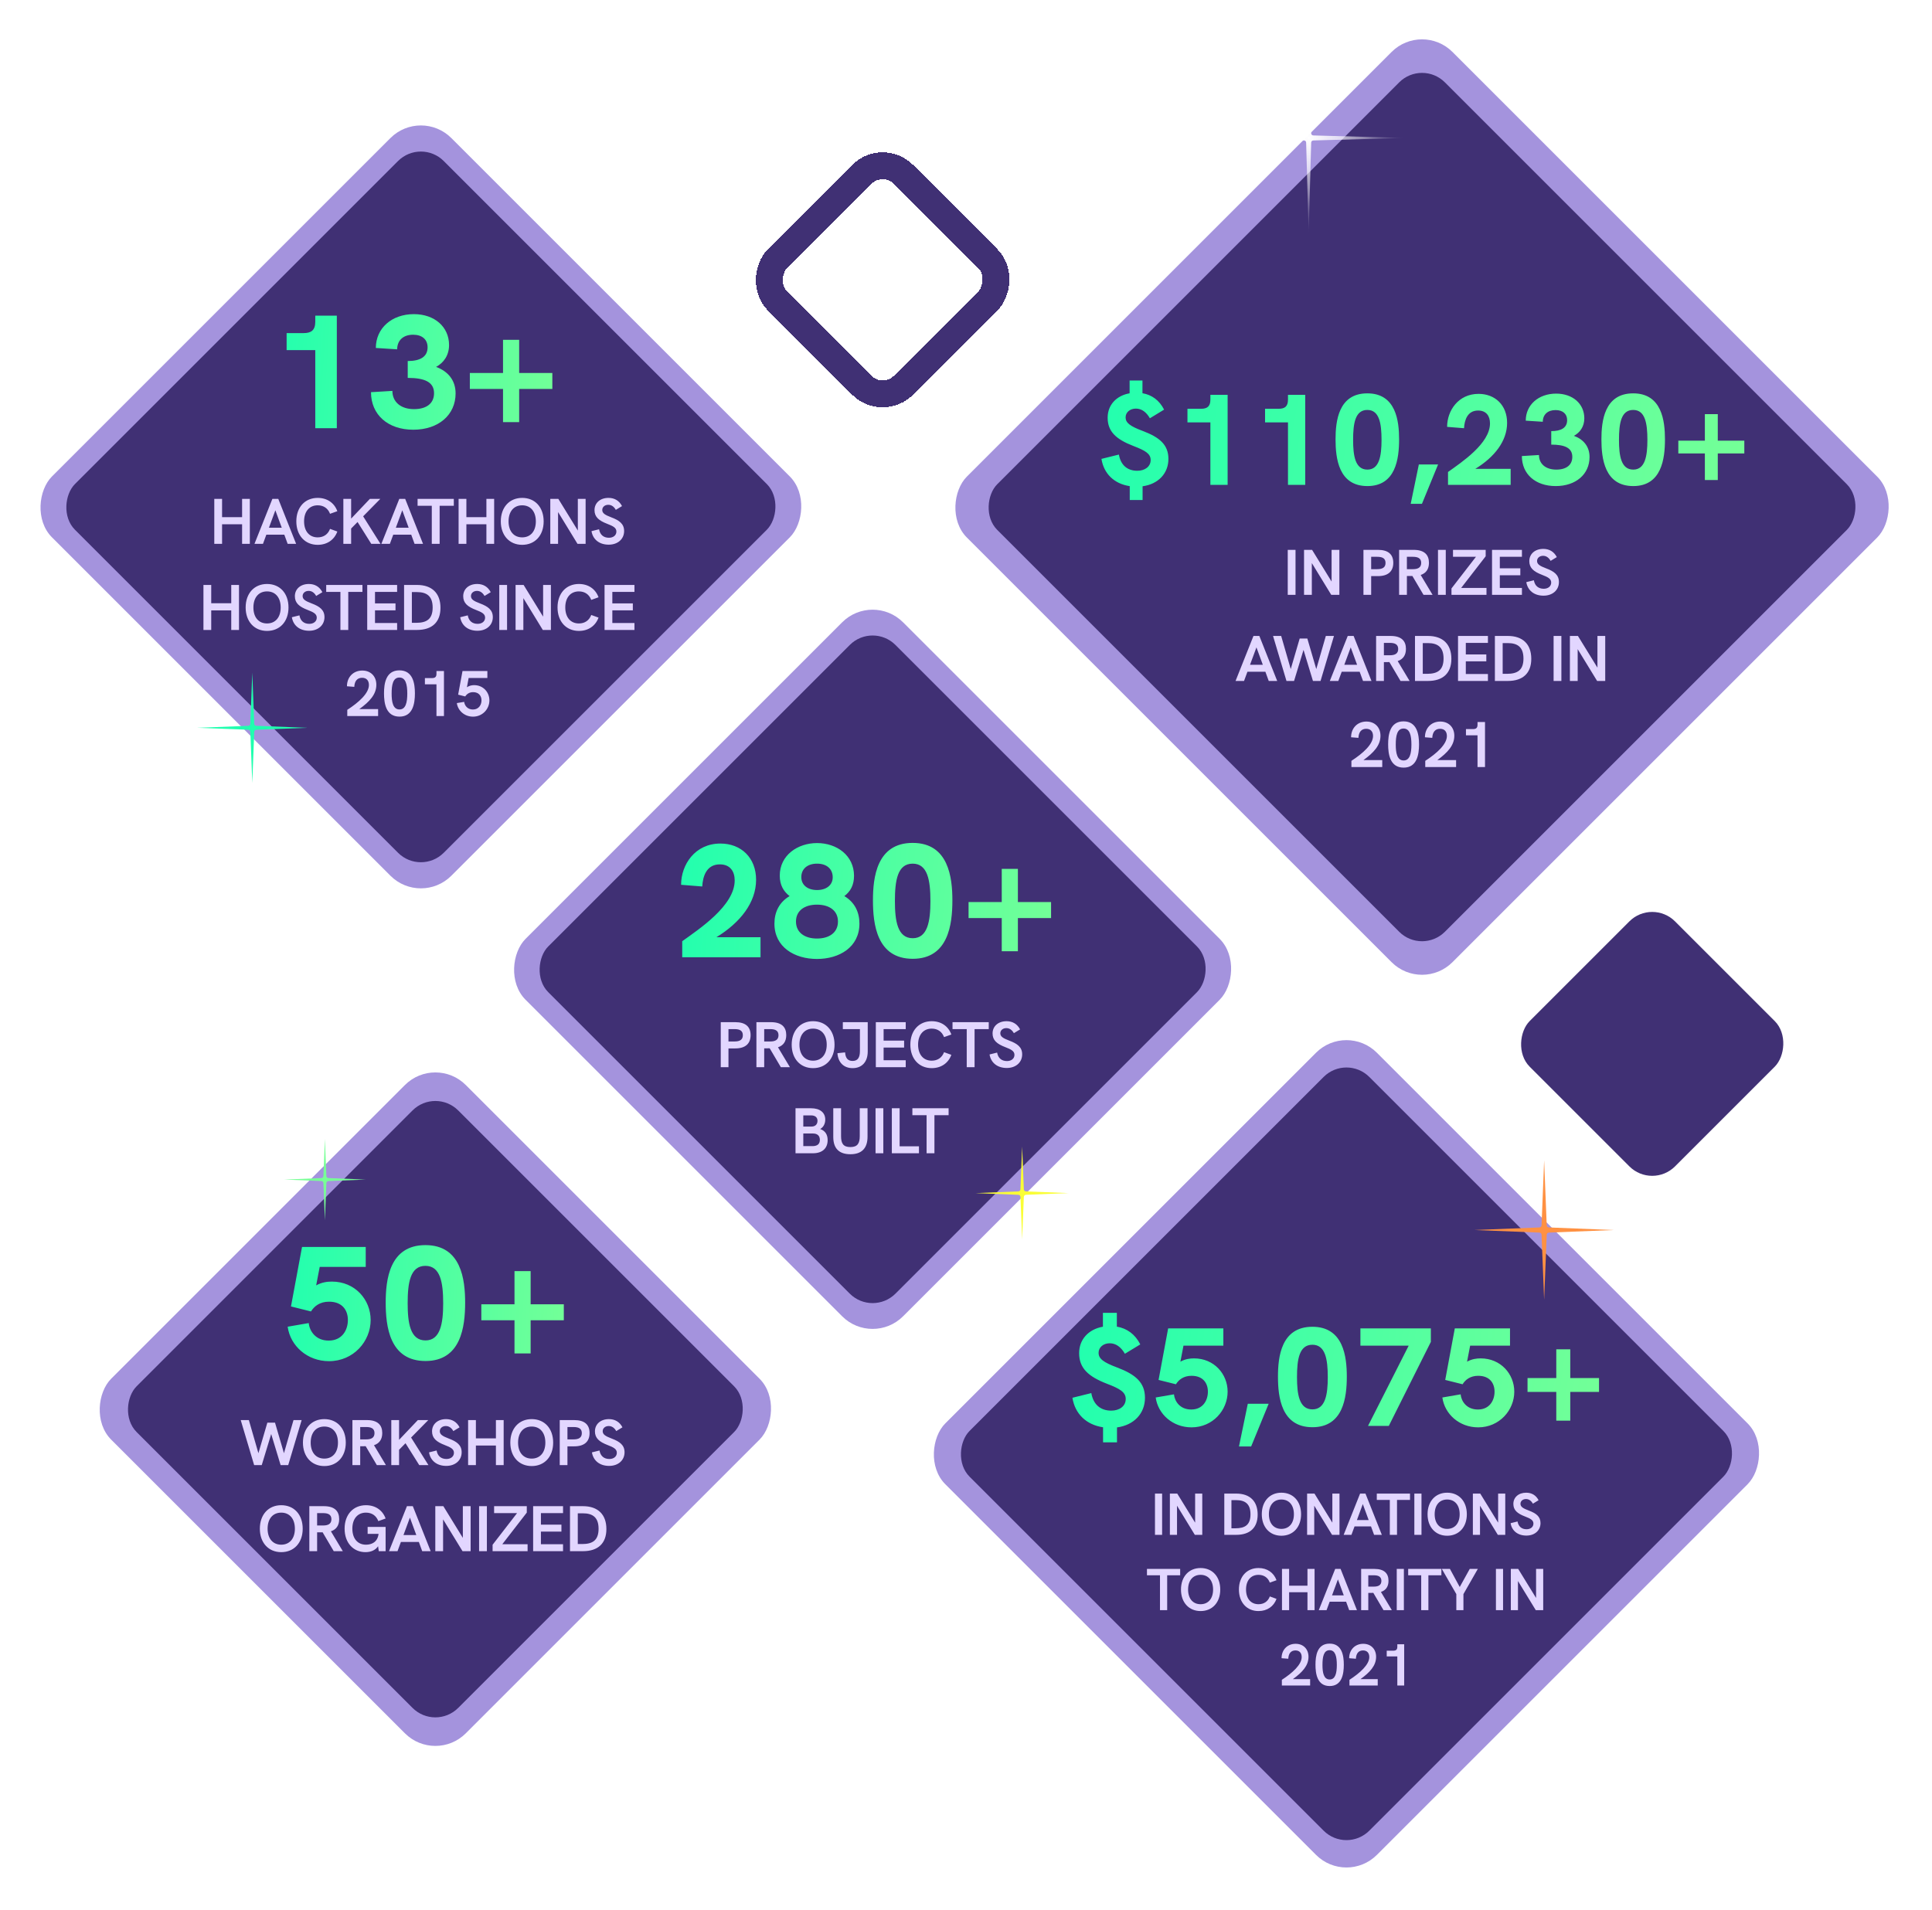 <svg width="359" height="355" viewBox="0 0 359 355" fill="none" xmlns="http://www.w3.org/2000/svg">
<g filter="url(#filter0_d)">
<rect opacity="0.65" x="78.208" y="16" width="104.946" height="104.946" rx="8" transform="rotate(45 78.208 16)" fill="#7359CB"/>
<rect x="78.208" y="21.681" width="96.912" height="96.912" rx="6" transform="rotate(45 78.208 21.681)" fill="#403074"/>
<path d="M58.584 55.794C58.584 57.369 57.834 57.909 56.409 57.909H53.259V61.074H58.584V75.579H62.589V54.669H58.584V55.794ZM76.798 75.864C81.478 75.864 84.658 73.119 84.658 69.114C84.658 66.654 83.218 64.989 81.028 64.194C82.438 63.429 83.443 62.049 83.443 60.129C83.443 56.754 80.758 54.384 76.903 54.384C72.793 54.384 69.838 57.009 69.838 60.669L73.798 60.924C73.813 59.244 74.938 58.209 76.768 58.209C78.418 58.209 79.453 59.079 79.453 60.549C79.453 62.364 77.998 63.099 75.763 63.099V66.234C78.943 66.234 80.653 67.014 80.653 69.084C80.653 70.944 79.288 72.039 76.933 72.039C74.488 72.039 72.913 70.719 72.913 68.649L68.938 68.889C68.938 73.074 72.073 75.864 76.798 75.864ZM96.47 74.454V68.289H102.635V65.319H96.47V59.154H93.47V65.319H87.305V68.289H93.47V74.454H96.47Z" fill="url(#paint0_linear)"/>
<path d="M41.266 97.078V93.442H44.986V97.078H46.425V88.714H44.986V92.116H41.266V88.714H39.819V97.078H41.266ZM55.025 97.078L51.707 88.714H50.615L47.285 97.078H48.863L49.493 95.368H52.829L53.453 97.078H55.025ZM51.167 90.838L52.355 94.078H49.973L51.167 90.838ZM59.035 97.258C60.793 97.258 62.125 96.316 62.683 94.786L61.327 94.294C60.955 95.29 60.145 95.872 59.035 95.872C57.493 95.872 56.503 94.744 56.503 92.89C56.503 91.048 57.493 89.914 59.035 89.914C60.145 89.914 60.955 90.496 61.327 91.492L62.683 91.006C62.125 89.47 60.793 88.534 59.035 88.534C56.671 88.534 55.063 90.274 55.063 92.89C55.063 95.512 56.671 97.258 59.035 97.258ZM70.701 97.078L67.479 91.96L70.671 88.714H68.733L65.247 92.386V88.714H63.801V97.078H65.247V94.228L66.441 93.016L68.991 97.078H70.701ZM78.607 97.078L75.289 88.714H74.197L70.867 97.078H72.445L73.075 95.368H76.411L77.035 97.078H78.607ZM74.749 90.838L75.937 94.078H73.555L74.749 90.838ZM81.692 97.078V90.004H84.326V88.714H77.594V90.004H80.234V97.078H81.692ZM86.662 97.078V93.442H90.382V97.078H91.822V88.714H90.382V92.116H86.662V88.714H85.216V97.078H86.662ZM97.031 97.258C99.407 97.258 101.021 95.524 101.021 92.902C101.021 90.268 99.419 88.534 97.031 88.534C94.667 88.534 93.059 90.274 93.059 92.902C93.059 95.512 94.667 97.258 97.031 97.258ZM97.031 95.872C95.489 95.872 94.499 94.744 94.499 92.902C94.499 91.042 95.489 89.914 97.031 89.914C98.591 89.914 99.569 91.06 99.569 92.902C99.569 94.726 98.591 95.872 97.031 95.872ZM107.372 94.606L103.748 88.714H102.254V97.078H103.7V91.168L107.312 97.078H108.818V88.714H107.372V94.606ZM113.11 97.228C114.814 97.228 115.972 96.172 115.972 94.696C115.972 93.364 115.084 92.71 113.596 92.152C112.408 91.702 111.91 91.384 111.91 90.778C111.91 90.22 112.39 89.818 113.026 89.818C113.614 89.818 114.088 90.154 114.43 90.76L115.582 90.058C115.06 89.05 114.184 88.534 113.074 88.534C111.508 88.534 110.47 89.482 110.47 90.808C110.47 92.074 111.274 92.758 112.84 93.358C113.932 93.778 114.538 94.09 114.538 94.792C114.538 95.5 113.938 95.944 113.152 95.944C112.168 95.944 111.496 95.404 111.316 94.366L109.912 94.714C110.158 96.238 111.34 97.228 113.11 97.228ZM39.25 113.078V109.442H42.97V113.078H44.41V104.714H42.97V108.116H39.25V104.714H37.804V113.078H39.25ZM49.619 113.258C51.995 113.258 53.609 111.524 53.609 108.902C53.609 106.268 52.007 104.534 49.619 104.534C47.255 104.534 45.647 106.274 45.647 108.902C45.647 111.512 47.255 113.258 49.619 113.258ZM49.619 111.872C48.077 111.872 47.087 110.744 47.087 108.902C47.087 107.042 48.077 105.914 49.619 105.914C51.179 105.914 52.157 107.06 52.157 108.902C52.157 110.726 51.179 111.872 49.619 111.872ZM57.432 113.228C59.136 113.228 60.294 112.172 60.294 110.696C60.294 109.364 59.406 108.71 57.918 108.152C56.73 107.702 56.232 107.384 56.232 106.778C56.232 106.22 56.712 105.818 57.348 105.818C57.936 105.818 58.41 106.154 58.752 106.76L59.904 106.058C59.382 105.05 58.506 104.534 57.396 104.534C55.83 104.534 54.792 105.482 54.792 106.808C54.792 108.074 55.596 108.758 57.162 109.358C58.254 109.778 58.86 110.09 58.86 110.792C58.86 111.5 58.26 111.944 57.474 111.944C56.49 111.944 55.818 111.404 55.638 110.366L54.234 110.714C54.48 112.238 55.662 113.228 57.432 113.228ZM64.713 113.078V106.004H67.347V104.714H60.615V106.004H63.255V113.078H64.713ZM73.792 113.078V111.788H69.682V109.436H73.492V108.146H69.682V106.004H73.792V104.714H68.236V113.078H73.792ZM77.486 113.078C80.305 113.078 81.847 111.62 81.847 108.962C81.847 106.25 80.263 104.714 77.498 104.714H75.085V113.078H77.486ZM76.531 106.04H77.474C79.297 106.04 80.395 106.79 80.395 108.908C80.395 111.068 79.279 111.752 77.341 111.752H76.531V106.04ZM88.713 113.228C90.417 113.228 91.575 112.172 91.575 110.696C91.575 109.364 90.687 108.71 89.199 108.152C88.011 107.702 87.513 107.384 87.513 106.778C87.513 106.22 87.993 105.818 88.629 105.818C89.217 105.818 89.691 106.154 90.033 106.76L91.185 106.058C90.663 105.05 89.787 104.534 88.677 104.534C87.111 104.534 86.073 105.482 86.073 106.808C86.073 108.074 86.877 108.758 88.443 109.358C89.535 109.778 90.141 110.09 90.141 110.792C90.141 111.5 89.541 111.944 88.755 111.944C87.771 111.944 87.099 111.404 86.919 110.366L85.515 110.714C85.761 112.238 86.943 113.228 88.713 113.228ZM94.22 113.078V104.714H92.774V113.078H94.22ZM100.921 110.606L97.297 104.714H95.803V113.078H97.249V107.168L100.861 113.078H102.367V104.714H100.921V110.606ZM107.571 113.258C109.329 113.258 110.661 112.316 111.219 110.786L109.863 110.294C109.491 111.29 108.681 111.872 107.571 111.872C106.029 111.872 105.039 110.744 105.039 108.89C105.039 107.048 106.029 105.914 107.571 105.914C108.681 105.914 109.491 106.496 109.863 107.492L111.219 107.006C110.661 105.47 109.329 104.534 107.571 104.534C105.207 104.534 103.599 106.274 103.599 108.89C103.599 111.512 105.207 113.258 107.571 113.258ZM117.893 113.078V111.788H113.783V109.436H117.593V108.146H113.783V106.004H117.893V104.714H112.337V113.078H117.893ZM66.763 127.788C68.683 126.402 69.931 125.052 69.931 123.264C69.931 121.692 68.881 120.624 67.321 120.624C65.653 120.624 64.471 121.836 64.471 123.546L65.833 123.654C65.887 122.556 66.397 121.968 67.285 121.968C68.083 121.968 68.551 122.466 68.551 123.312C68.551 124.836 66.709 126.516 64.531 127.926V129.078H70.261V127.788H66.763ZM74.236 129.186C76.72 129.186 77.098 126.756 77.098 124.86C77.098 123.048 76.744 120.588 74.218 120.588C71.662 120.588 71.356 123.102 71.356 124.854C71.356 126.672 71.686 129.186 74.236 129.186ZM74.236 127.854C73.018 127.854 72.772 126.462 72.772 124.902C72.772 123.288 73.012 121.92 74.218 121.92C75.388 121.92 75.682 123.216 75.682 124.908C75.682 126.54 75.394 127.854 74.236 127.854ZM81.103 121.236C81.103 121.824 80.821 122.022 80.281 122.022H78.955V123.18H81.103V129.078H82.495V120.714H81.103V121.236ZM88.108 123.336C87.7 123.336 87.226 123.42 86.764 123.726L87.082 122.004H90.562V120.714H85.942L85.132 125.106L86.446 125.436C86.734 124.992 87.208 124.638 87.916 124.638C88.984 124.638 89.47 125.358 89.47 126.168C89.47 127.014 88.954 127.866 87.874 127.866C86.872 127.866 86.338 127.14 86.248 126.444L84.886 126.672C85.096 128.1 86.326 129.192 87.892 129.192C89.674 129.192 90.94 127.758 90.94 126.168C90.94 124.65 89.788 123.336 88.108 123.336Z" fill="#E2D6FF"/>
<path d="M46.879 120.998L47.242 130.514C47.25 130.723 47.417 130.89 47.626 130.898L57.142 131.261L47.626 131.625C47.417 131.633 47.25 131.8 47.242 132.009L46.879 141.525L46.515 132.009C46.507 131.8 46.34 131.633 46.131 131.625L36.615 131.261L46.131 130.898C46.34 130.89 46.507 130.723 46.515 130.514L46.879 120.998Z" fill="#20FFAF"/>
</g>
<g filter="url(#filter1_d)">
<rect opacity="0.65" x="264.239" width="127.618" height="127.618" rx="8" transform="rotate(45 264.239 0)" fill="#7359CB"/>
<rect x="264.24" y="7.061" width="117.632" height="117.632" rx="6" transform="rotate(45 264.24 7.061)" fill="#403074"/>
<path d="M217.113 81.286C217.113 78.646 215.445 77.266 212.361 76.102C209.961 75.202 209.157 74.578 209.157 73.57C209.157 72.622 209.985 71.938 211.065 71.938C212.133 71.938 213.009 72.586 213.669 73.738L216.309 72.13C215.433 70.402 214.041 69.382 212.289 69.082V66.718H209.901V69.094C207.405 69.538 205.821 71.29 205.821 73.63C205.821 76.186 207.357 77.638 210.633 78.898C212.793 79.726 213.813 80.314 213.813 81.49C213.813 82.738 212.721 83.494 211.329 83.494C209.505 83.494 208.257 82.474 207.909 80.482L204.669 81.286C205.101 84.022 207.021 85.918 209.925 86.35V88.93H212.313V86.374C215.241 85.978 217.113 83.974 217.113 81.286ZM224.911 70.282C224.911 71.542 224.311 71.974 223.171 71.974H220.651V74.506H224.911V86.11H228.115V69.382H224.911V70.282ZM239.33 70.282C239.33 71.542 238.73 71.974 237.59 71.974H235.07V74.506H239.33V86.11H242.534V69.382H239.33V70.282ZM254.085 86.338C259.365 86.338 259.977 81.238 259.977 77.662C259.977 74.278 259.425 69.106 254.073 69.106C248.697 69.106 248.169 74.302 248.169 77.65C248.169 81.166 248.733 86.338 254.085 86.338ZM254.085 83.278C251.805 83.278 251.433 80.674 251.433 77.758C251.433 74.722 251.805 72.19 254.073 72.19C256.293 72.19 256.713 74.662 256.713 77.758C256.713 80.746 256.293 83.278 254.085 83.278ZM264.223 89.638L267.223 82.318H263.647L262.135 89.638H264.223ZM274.143 83.134C277.707 80.95 280.047 77.962 280.047 74.59C280.047 71.326 277.839 69.202 274.743 69.202C270.951 69.202 268.899 72.358 268.899 75.334L272.043 75.586C272.127 74.05 272.691 72.298 274.659 72.298C276.195 72.298 276.867 73.342 276.867 74.686C276.867 78.442 271.587 81.91 269.067 83.722V86.11H280.707V83.134H274.143ZM289.078 86.338C292.822 86.338 295.366 84.142 295.366 80.938C295.366 78.97 294.214 77.638 292.462 77.002C293.59 76.39 294.394 75.286 294.394 73.75C294.394 71.05 292.246 69.154 289.162 69.154C285.874 69.154 283.51 71.254 283.51 74.182L286.678 74.386C286.69 73.042 287.59 72.214 289.054 72.214C290.374 72.214 291.202 72.91 291.202 74.086C291.202 75.538 290.038 76.126 288.25 76.126V78.634C290.794 78.634 292.162 79.258 292.162 80.914C292.162 82.402 291.07 83.278 289.186 83.278C287.23 83.278 285.97 82.222 285.97 80.566L282.79 80.758C282.79 84.106 285.298 86.338 289.078 86.338ZM303.488 86.338C308.768 86.338 309.38 81.238 309.38 77.662C309.38 74.278 308.828 69.106 303.476 69.106C298.1 69.106 297.572 74.302 297.572 77.65C297.572 81.166 298.136 86.338 303.488 86.338ZM303.488 83.278C301.208 83.278 300.836 80.674 300.836 77.758C300.836 74.722 301.208 72.19 303.476 72.19C305.696 72.19 306.116 74.662 306.116 77.758C306.116 80.746 305.696 83.278 303.488 83.278ZM319.194 85.21V80.278H324.126V77.902H319.194V72.97H316.794V77.902H311.862V80.278H316.794V85.21H319.194Z" fill="url(#paint1_linear)"/>
<path d="M240.732 106.557V98.193H239.286V106.557H240.732ZM247.433 104.085L243.809 98.193H242.315V106.557H243.761V100.647L247.373 106.557H248.879V98.193H247.433V104.085ZM254.787 106.557V103.071H256.053C257.907 103.071 258.897 102.207 258.897 100.605C258.897 99.003 257.919 98.193 256.053 98.193H253.353V106.557H254.787ZM254.787 99.483H255.909C256.935 99.483 257.457 99.807 257.457 100.623C257.457 101.463 256.887 101.781 255.909 101.781H254.787V99.483ZM263.988 102.861C264.978 102.537 265.524 101.781 265.524 100.599C265.524 99.129 264.69 98.193 262.68 98.193H259.98V106.557H261.426V103.053H262.014C262.128 103.053 262.278 103.053 262.446 103.047L264.516 106.557H266.202L263.988 102.861ZM261.426 99.483H262.536C263.388 99.483 264.084 99.705 264.084 100.617C264.084 101.535 263.4 101.781 262.536 101.781H261.426V99.483ZM268.65 106.557V98.193H267.204V106.557H268.65ZM276.065 99.387V98.193H269.993V99.483H274.259L269.711 105.363V106.557H276.215V105.267H271.511L276.065 99.387ZM282.802 106.557V105.267H278.692V102.915H282.502V101.625H278.692V99.483H282.802V98.193H277.246V106.557H282.802ZM286.813 106.707C288.517 106.707 289.675 105.651 289.675 104.175C289.675 102.843 288.787 102.189 287.299 101.631C286.111 101.181 285.613 100.863 285.613 100.257C285.613 99.699 286.093 99.297 286.729 99.297C287.317 99.297 287.791 99.633 288.133 100.239L289.285 99.537C288.763 98.529 287.887 98.013 286.777 98.013C285.211 98.013 284.173 98.961 284.173 100.287C284.173 101.553 284.977 102.237 286.543 102.837C287.635 103.257 288.241 103.569 288.241 104.271C288.241 104.979 287.641 105.423 286.855 105.423C285.871 105.423 285.199 104.883 285.019 103.845L283.615 104.193C283.861 105.717 285.043 106.707 286.813 106.707ZM237.327 122.557L234.009 114.193H232.917L229.587 122.557H231.165L231.795 120.847H235.131L235.755 122.557H237.327ZM233.469 116.317L234.657 119.557H232.275L233.469 116.317ZM244.588 120.349L242.926 114.673H241.504L239.842 120.349L238.066 114.193H236.554L239.05 122.557H240.46L242.218 116.785L243.97 122.557H245.38L247.876 114.193H246.364L244.588 120.349ZM254.845 122.557L251.527 114.193H250.435L247.105 122.557H248.683L249.313 120.847H252.649L253.273 122.557H254.845ZM250.987 116.317L252.175 119.557H249.793L250.987 116.317ZM259.714 118.861C260.704 118.537 261.25 117.781 261.25 116.599C261.25 115.129 260.416 114.193 258.406 114.193H255.706V122.557H257.152V119.053H257.74C257.854 119.053 258.004 119.053 258.172 119.047L260.242 122.557H261.928L259.714 118.861ZM257.152 115.483H258.262C259.114 115.483 259.81 115.705 259.81 116.617C259.81 117.535 259.126 117.781 258.262 117.781H257.152V115.483ZM265.33 122.557C268.15 122.557 269.692 121.099 269.692 118.441C269.692 115.729 268.108 114.193 265.342 114.193H262.93V122.557H265.33ZM264.376 115.519H265.318C267.142 115.519 268.24 116.269 268.24 118.387C268.24 120.547 267.124 121.231 265.186 121.231H264.376V115.519ZM276.484 122.557V121.267H272.374V118.915H276.184V117.625H272.374V115.483H276.484V114.193H270.928V122.557H276.484ZM280.177 122.557C282.997 122.557 284.539 121.099 284.539 118.441C284.539 115.729 282.955 114.193 280.189 114.193H277.777V122.557H280.177ZM279.223 115.519H280.165C281.989 115.519 283.087 116.269 283.087 118.387C283.087 120.547 281.971 121.231 280.033 121.231H279.223V115.519ZM290.132 122.557V114.193H288.686V122.557H290.132ZM296.833 120.085L293.209 114.193H291.715V122.557H293.161V116.647L296.773 122.557H298.279V114.193H296.833V120.085ZM253.348 137.267C255.268 135.881 256.516 134.531 256.516 132.743C256.516 131.171 255.466 130.103 253.906 130.103C252.238 130.103 251.056 131.315 251.056 133.025L252.418 133.133C252.472 132.035 252.982 131.447 253.87 131.447C254.668 131.447 255.136 131.945 255.136 132.791C255.136 134.315 253.294 135.995 251.116 137.405V138.557H256.846V137.267H253.348ZM260.821 138.665C263.305 138.665 263.683 136.235 263.683 134.339C263.683 132.527 263.329 130.067 260.803 130.067C258.247 130.067 257.941 132.581 257.941 134.333C257.941 136.151 258.271 138.665 260.821 138.665ZM260.821 137.333C259.603 137.333 259.357 135.941 259.357 134.381C259.357 132.767 259.597 131.399 260.803 131.399C261.973 131.399 262.267 132.695 262.267 134.387C262.267 136.019 261.979 137.333 260.821 137.333ZM267.07 137.267C268.99 135.881 270.238 134.531 270.238 132.743C270.238 131.171 269.188 130.103 267.628 130.103C265.96 130.103 264.778 131.315 264.778 133.025L266.14 133.133C266.194 132.035 266.704 131.447 267.592 131.447C268.39 131.447 268.858 131.945 268.858 132.791C268.858 134.315 267.016 135.995 264.838 137.405V138.557H270.568V137.267H267.07ZM274.549 130.715C274.549 131.303 274.267 131.501 273.727 131.501H272.401V132.659H274.549V138.557H275.941V130.193H274.549V130.715Z" fill="#E2D6FF"/>
<path d="M243.173 3.812L243.642 20.78C243.648 20.992 243.818 21.163 244.031 21.169L260.999 21.637L244.031 22.106C243.818 22.112 243.648 22.282 243.642 22.495L243.173 39.463L242.705 22.495C242.699 22.282 242.528 22.112 242.316 22.106L225.348 21.637L242.316 21.169C242.528 21.163 242.699 20.992 242.705 20.78L243.173 3.812Z" fill="url(#paint2_radial)"/>
</g>
<g filter="url(#filter2_d)">
<rect opacity="0.65" x="250.195" y="186" width="113.413" height="113.413" rx="8" transform="rotate(45 250.195 186)" fill="#7359CB"/>
<rect x="250.196" y="191.911" width="105.053" height="105.053" rx="6" transform="rotate(45 250.196 191.911)" fill="#403074"/>
<path d="M212.756 255.779C212.756 252.919 210.949 251.424 207.608 250.163C205.008 249.188 204.137 248.512 204.137 247.42C204.137 246.393 205.034 245.652 206.204 245.652C207.361 245.652 208.31 246.354 209.025 247.602L211.885 245.86C210.936 243.988 209.428 242.883 207.53 242.558V239.997H204.943V242.571C202.239 243.052 200.523 244.95 200.523 247.485C200.523 250.254 202.187 251.827 205.736 253.192C208.076 254.089 209.181 254.726 209.181 256C209.181 257.352 207.998 258.171 206.49 258.171C204.514 258.171 203.162 257.066 202.785 254.908L199.275 255.779C199.743 258.743 201.823 260.797 204.969 261.265V264.06H207.556V261.291C210.728 260.862 212.756 258.691 212.756 255.779ZM221.874 248.46C221.12 248.46 220.249 248.564 219.339 249.071L219.911 246.094H227.321V242.883H217.064L215.283 252.464L218.507 253.27C219.027 252.425 219.937 251.697 221.406 251.697C223.603 251.697 224.448 253.127 224.448 254.648C224.448 256.234 223.551 257.963 221.354 257.963C219.261 257.963 218.273 256.442 218.143 255.142L214.75 255.727C215.179 258.821 217.909 261.278 221.406 261.278C225.345 261.278 228.114 258.093 228.114 254.648C228.114 251.359 225.592 248.46 221.874 248.46ZM232.487 264.827L235.737 256.897H231.863L230.225 264.827H232.487ZM243.878 261.252C249.598 261.252 250.261 255.727 250.261 251.853C250.261 248.187 249.663 242.584 243.865 242.584C238.041 242.584 237.469 248.213 237.469 251.84C237.469 255.649 238.08 261.252 243.878 261.252ZM243.878 257.937C241.408 257.937 241.005 255.116 241.005 251.957C241.005 248.668 241.408 245.925 243.865 245.925C246.27 245.925 246.725 248.603 246.725 251.957C246.725 255.194 246.27 257.937 243.878 257.937ZM252.788 246.094H261.758L254.205 261.005H258.066L265.879 245.392V242.883H252.788V246.094ZM275.14 248.46C274.386 248.46 273.515 248.564 272.605 249.071L273.177 246.094H280.587V242.883H270.33L268.549 252.464L271.773 253.27C272.293 252.425 273.203 251.697 274.672 251.697C276.869 251.697 277.714 253.127 277.714 254.648C277.714 256.234 276.817 257.963 274.62 257.963C272.527 257.963 271.539 256.442 271.409 255.142L268.016 255.727C268.445 258.821 271.175 261.278 274.672 261.278C278.611 261.278 281.38 258.093 281.38 254.648C281.38 251.359 278.858 248.46 275.14 248.46ZM291.785 260.03V254.687H297.128V252.113H291.785V246.77H289.185V252.113H283.842V254.687H289.185V260.03H291.785Z" fill="url(#paint3_linear)"/>
<path d="M215.942 281.255V273.588H214.616V281.255H215.942ZM222.076 278.989L218.754 273.588H217.384V281.255H218.71V275.837L222.021 281.255H223.401V273.588H222.076V278.989ZM229.697 281.255C232.282 281.255 233.695 279.918 233.695 277.482C233.695 274.996 232.243 273.588 229.708 273.588H227.497V281.255H229.697ZM228.822 274.803H229.686C231.358 274.803 232.364 275.491 232.364 277.432C232.364 279.412 231.341 280.039 229.565 280.039H228.822V274.803ZM238.104 281.42C240.282 281.42 241.762 279.83 241.762 277.427C241.762 275.012 240.293 273.423 238.104 273.423C235.937 273.423 234.463 275.018 234.463 277.427C234.463 279.819 235.937 281.42 238.104 281.42ZM238.104 280.149C236.691 280.149 235.783 279.115 235.783 277.427C235.783 275.722 236.691 274.688 238.104 274.688C239.534 274.688 240.431 275.738 240.431 277.427C240.431 279.099 239.534 280.149 238.104 280.149ZM247.575 278.989L244.253 273.588H242.884V281.255H244.209V275.837L247.52 281.255H248.901V273.588H247.575V278.989ZM256.77 281.255L253.729 273.588H252.728L249.675 281.255H251.122L251.699 279.687H254.757L255.329 281.255H256.77ZM253.234 275.535L254.323 278.505H252.139L253.234 275.535ZM259.59 281.255V274.77H262.004V273.588H255.833V274.77H258.253V281.255H259.59ZM264.137 281.255V273.588H262.811V281.255H264.137ZM268.907 281.42C271.085 281.42 272.564 279.83 272.564 277.427C272.564 275.012 271.096 273.423 268.907 273.423C266.74 273.423 265.266 275.018 265.266 277.427C265.266 279.819 266.74 281.42 268.907 281.42ZM268.907 280.149C267.493 280.149 266.586 279.115 266.586 277.427C266.586 275.722 267.493 274.688 268.907 274.688C270.337 274.688 271.233 275.738 271.233 277.427C271.233 279.099 270.337 280.149 268.907 280.149ZM278.378 278.989L275.056 273.588H273.686V281.255H275.012V275.837L278.323 281.255H279.703V273.588H278.378V278.989ZM283.63 281.392C285.192 281.392 286.253 280.424 286.253 279.071C286.253 277.85 285.439 277.251 284.075 276.739C282.986 276.327 282.53 276.035 282.53 275.48C282.53 274.968 282.97 274.6 283.553 274.6C284.092 274.6 284.526 274.908 284.84 275.463L285.896 274.82C285.417 273.896 284.614 273.423 283.597 273.423C282.161 273.423 281.21 274.292 281.21 275.507C281.21 276.668 281.947 277.295 283.382 277.845C284.383 278.23 284.939 278.516 284.939 279.159C284.939 279.808 284.389 280.215 283.668 280.215C282.766 280.215 282.15 279.72 281.985 278.769L280.698 279.088C280.924 280.485 282.007 281.392 283.63 281.392ZM216.882 295.255V288.77H219.297V287.588H213.126V288.77H215.546V295.255H216.882ZM223.088 295.42C225.266 295.42 226.745 293.83 226.745 291.427C226.745 289.012 225.277 287.423 223.088 287.423C220.921 287.423 219.447 289.018 219.447 291.427C219.447 293.819 220.921 295.42 223.088 295.42ZM223.088 294.149C221.674 294.149 220.767 293.115 220.767 291.427C220.767 289.722 221.674 288.688 223.088 288.688C224.518 288.688 225.414 289.738 225.414 291.427C225.414 293.099 224.518 294.149 223.088 294.149ZM233.855 295.42C235.467 295.42 236.688 294.556 237.199 293.154L235.956 292.703C235.615 293.616 234.873 294.149 233.855 294.149C232.442 294.149 231.534 293.115 231.534 291.416C231.534 289.727 232.442 288.688 233.855 288.688C234.873 288.688 235.615 289.221 235.956 290.134L237.199 289.689C236.688 288.281 235.467 287.423 233.855 287.423C231.688 287.423 230.214 289.018 230.214 291.416C230.214 293.819 231.688 295.42 233.855 295.42ZM239.541 295.255V291.922H242.951V295.255H244.271V287.588H242.951V290.706H239.541V287.588H238.216V295.255H239.541ZM252.146 295.255L249.104 287.588H248.103L245.051 295.255H246.497L247.075 293.687H250.133L250.705 295.255H252.146ZM248.609 289.535L249.698 292.505H247.515L248.609 289.535ZM256.6 291.867C257.508 291.57 258.008 290.877 258.008 289.793C258.008 288.446 257.244 287.588 255.401 287.588H252.926V295.255H254.252V292.043H254.791C254.895 292.043 255.033 292.043 255.187 292.037L257.084 295.255H258.63L256.6 291.867ZM254.252 288.77H255.269C256.05 288.77 256.688 288.974 256.688 289.81C256.688 290.651 256.061 290.877 255.269 290.877H254.252V288.77ZM260.865 295.255V287.588H259.54V295.255H260.865ZM265.421 295.255V288.77H267.836V287.588H261.665V288.77H264.085V295.255H265.421ZM271.932 295.255V292.268L274.605 287.588H273.103L271.244 290.948L269.424 287.588H267.917L270.612 292.268V295.255H271.932ZM279.296 295.255V287.588H277.971V295.255H279.296ZM285.431 292.989L282.109 287.588H280.739V295.255H282.065V289.837L285.376 295.255H286.756V287.588H285.431V292.989ZM240.238 308.072C241.998 306.802 243.142 305.564 243.142 303.925C243.142 302.484 242.18 301.505 240.75 301.505C239.221 301.505 238.137 302.616 238.137 304.184L239.386 304.283C239.435 303.276 239.903 302.737 240.717 302.737C241.448 302.737 241.877 303.194 241.877 303.969C241.877 305.366 240.189 306.906 238.192 308.199V309.255H243.445V308.072H240.238ZM247.08 309.354C249.357 309.354 249.704 307.126 249.704 305.388C249.704 303.727 249.379 301.472 247.064 301.472C244.721 301.472 244.44 303.777 244.44 305.383C244.44 307.049 244.743 309.354 247.08 309.354ZM247.08 308.133C245.964 308.133 245.738 306.857 245.738 305.427C245.738 303.947 245.958 302.693 247.064 302.693C248.136 302.693 248.406 303.881 248.406 305.432C248.406 306.928 248.142 308.133 247.08 308.133ZM252.8 308.072C254.56 306.802 255.704 305.564 255.704 303.925C255.704 302.484 254.742 301.505 253.312 301.505C251.783 301.505 250.699 302.616 250.699 304.184L251.948 304.283C251.997 303.276 252.465 302.737 253.279 302.737C254.01 302.737 254.439 303.194 254.439 303.969C254.439 305.366 252.751 306.906 250.754 308.199V309.255H256.007V308.072H252.8ZM259.647 302.066C259.647 302.605 259.389 302.787 258.894 302.787H257.678V303.848H259.647V309.255H260.923V301.588H259.647V302.066Z" fill="#E2D6FF"/>
<path d="M286.928 211.638L287.408 223.738C287.417 223.946 287.584 224.113 287.792 224.122L299.892 224.602L287.792 225.082C287.584 225.091 287.417 225.258 287.408 225.466L286.928 237.566L286.448 225.466C286.439 225.258 286.272 225.091 286.064 225.082L273.964 224.602L286.064 224.122C286.272 224.113 286.439 223.946 286.448 223.738L286.928 211.638Z" fill="#FF9142"/>
</g>
<g filter="url(#filter3_d)">
<rect opacity="0.65" x="80.898" y="192" width="93.195" height="93.195" rx="8" transform="rotate(45 80.898 192)" fill="#7359CB"/>
<rect x="80.899" y="198.135" width="84.518" height="84.518" rx="6" transform="rotate(45 80.899 198.135)" fill="#403074"/>
<path d="M61.673 234.187C60.803 234.187 59.798 234.307 58.748 234.892L59.408 231.457H67.958V227.752H56.123L54.068 238.807L57.788 239.737C58.388 238.762 59.438 237.922 61.133 237.922C63.668 237.922 64.643 239.572 64.643 241.327C64.643 243.157 63.608 245.152 61.073 245.152C58.658 245.152 57.518 243.397 57.368 241.897L53.453 242.572C53.948 246.142 57.098 248.977 61.133 248.977C65.678 248.977 68.873 245.302 68.873 241.327C68.873 237.532 65.963 234.187 61.673 234.187ZM79.066 248.947C85.666 248.947 86.431 242.572 86.431 238.102C86.431 233.872 85.741 227.407 79.051 227.407C72.331 227.407 71.671 233.902 71.671 238.087C71.671 242.482 72.376 248.947 79.066 248.947ZM79.066 245.122C76.216 245.122 75.751 241.867 75.751 238.222C75.751 234.427 76.216 231.262 79.051 231.262C81.826 231.262 82.351 234.352 82.351 238.222C82.351 241.957 81.826 245.122 79.066 245.122ZM98.603 247.537V241.372H104.768V238.402H98.603V232.237H95.603V238.402H89.438V241.372H95.603V247.537H98.603Z" fill="url(#paint4_linear)"/>
<path d="M52.764 266.083L51.102 260.407H49.679L48.017 266.083L46.242 259.927H44.73L47.225 268.291H48.636L50.394 262.519L52.145 268.291H53.556L56.051 259.927H54.539L52.764 266.083ZM60.263 268.471C62.639 268.471 64.253 266.737 64.253 264.115C64.253 261.481 62.651 259.747 60.263 259.747C57.899 259.747 56.291 261.487 56.291 264.115C56.291 266.725 57.899 268.471 60.263 268.471ZM60.263 267.085C58.721 267.085 57.731 265.957 57.731 264.115C57.731 262.255 58.721 261.127 60.263 261.127C61.823 261.127 62.801 262.273 62.801 264.115C62.801 265.939 61.823 267.085 60.263 267.085ZM69.494 264.595C70.484 264.271 71.03 263.515 71.03 262.333C71.03 260.863 70.196 259.927 68.186 259.927H65.486V268.291H66.932V264.787H67.52C67.634 264.787 67.784 264.787 67.952 264.781L70.022 268.291H71.708L69.494 264.595ZM66.932 261.217H68.042C68.894 261.217 69.59 261.439 69.59 262.351C69.59 263.269 68.906 263.515 68.042 263.515H66.932V261.217ZM79.611 268.291L76.388 263.173L79.581 259.927H77.642L74.156 263.599V259.927H72.71V268.291H74.156V265.441L75.35 264.229L77.9 268.291H79.611ZM82.922 268.441C84.626 268.441 85.784 267.385 85.784 265.909C85.784 264.577 84.896 263.923 83.408 263.365C82.22 262.915 81.722 262.597 81.722 261.991C81.722 261.433 82.202 261.031 82.838 261.031C83.426 261.031 83.9 261.367 84.242 261.973L85.394 261.271C84.872 260.263 83.996 259.747 82.886 259.747C81.32 259.747 80.282 260.695 80.282 262.021C80.282 263.287 81.086 263.971 82.652 264.571C83.744 264.991 84.35 265.303 84.35 266.005C84.35 266.713 83.75 267.157 82.964 267.157C81.98 267.157 81.308 266.617 81.128 265.579L79.724 265.927C79.97 267.451 81.152 268.441 82.922 268.441ZM88.429 268.291V264.655H92.149V268.291H93.589V259.927H92.149V263.329H88.429V259.927H86.983V268.291H88.429ZM98.798 268.471C101.174 268.471 102.788 266.737 102.788 264.115C102.788 261.481 101.186 259.747 98.798 259.747C96.434 259.747 94.826 261.487 94.826 264.115C94.826 266.725 96.434 268.471 98.798 268.471ZM98.798 267.085C97.256 267.085 96.266 265.957 96.266 264.115C96.266 262.255 97.256 261.127 98.798 261.127C100.358 261.127 101.336 262.273 101.336 264.115C101.336 265.939 100.358 267.085 98.798 267.085ZM105.443 268.291V264.805H106.709C108.563 264.805 109.553 263.941 109.553 262.339C109.553 260.737 108.575 259.927 106.709 259.927H104.009V268.291H105.443ZM105.443 261.217H106.565C107.591 261.217 108.113 261.541 108.113 262.357C108.113 263.197 107.543 263.515 106.565 263.515H105.443V261.217ZM113.19 268.441C114.894 268.441 116.052 267.385 116.052 265.909C116.052 264.577 115.164 263.923 113.676 263.365C112.488 262.915 111.99 262.597 111.99 261.991C111.99 261.433 112.47 261.031 113.106 261.031C113.694 261.031 114.168 261.367 114.51 261.973L115.662 261.271C115.14 260.263 114.264 259.747 113.154 259.747C111.588 259.747 110.55 260.695 110.55 262.021C110.55 263.287 111.354 263.971 112.92 264.571C114.012 264.991 114.618 265.303 114.618 266.005C114.618 266.713 114.018 267.157 113.232 267.157C112.248 267.157 111.576 266.617 111.396 265.579L109.992 265.927C110.238 267.451 111.42 268.441 113.19 268.441ZM52.257 284.471C54.633 284.471 56.247 282.737 56.247 280.115C56.247 277.481 54.645 275.747 52.257 275.747C49.893 275.747 48.285 277.487 48.285 280.115C48.285 282.725 49.893 284.471 52.257 284.471ZM52.257 283.085C50.715 283.085 49.725 281.957 49.725 280.115C49.725 278.255 50.715 277.127 52.257 277.127C53.817 277.127 54.795 278.273 54.795 280.115C54.795 281.939 53.817 283.085 52.257 283.085ZM61.488 280.595C62.478 280.271 63.024 279.515 63.024 278.333C63.024 276.863 62.19 275.927 60.18 275.927H57.48V284.291H58.926V280.787H59.514C59.628 280.787 59.778 280.787 59.946 280.781L62.016 284.291H63.702L61.488 280.595ZM58.926 277.217H60.036C60.888 277.217 61.584 277.439 61.584 278.351C61.584 279.269 60.9 279.515 60.036 279.515H58.926V277.217ZM70.346 281.075C70.148 282.677 68.978 283.085 68.006 283.085C66.464 283.085 65.474 281.957 65.474 280.103C65.474 278.261 66.464 277.127 68.006 277.127C69.116 277.127 69.926 277.709 70.298 278.705L71.654 278.219C71.096 276.683 69.764 275.747 68.006 275.747C65.642 275.747 64.034 277.487 64.034 280.103C64.034 282.725 65.642 284.471 67.916 284.471C68.906 284.471 69.758 284.111 70.256 283.373L70.382 284.291H71.654V279.785H68.312V281.075H70.346ZM80.026 284.291L76.708 275.927H75.616L72.286 284.291H73.864L74.494 282.581H77.83L78.454 284.291H80.026ZM76.168 278.051L77.356 281.291H74.974L76.168 278.051ZM86.005 281.819L82.381 275.927H80.887V284.291H82.333V278.381L85.945 284.291H87.451V275.927H86.005V281.819ZM90.471 284.291V275.927H89.025V284.291H90.471ZM97.886 277.121V275.927H91.814V277.217H96.08L91.532 283.097V284.291H98.036V283.001H93.332L97.886 277.121ZM104.623 284.291V283.001H100.513V280.649H104.323V279.359H100.513V277.217H104.623V275.927H99.067V284.291H104.623ZM108.316 284.291C111.136 284.291 112.678 282.833 112.678 280.175C112.678 277.463 111.094 275.927 108.328 275.927H105.916V284.291H108.316ZM107.362 277.253H108.304C110.128 277.253 111.226 278.003 111.226 280.121C111.226 282.281 110.11 282.965 108.172 282.965H107.362V277.253Z" fill="#E2D6FF"/>
<path d="M60.372 207.662L60.646 214.567C60.654 214.775 60.822 214.943 61.03 214.951L67.934 215.225L61.03 215.499C60.822 215.507 60.654 215.674 60.646 215.883L60.372 222.787L60.098 215.883C60.09 215.674 59.922 215.507 59.714 215.499L52.81 215.225L59.714 214.951C59.922 214.943 60.09 214.775 60.098 214.567L60.372 207.662Z" fill="#78FF96"/>
</g>
<g filter="url(#filter4_d)">
<rect opacity="0.65" x="162.147" y="106" width="99.204" height="99.204" rx="8" transform="rotate(45 162.147 106)" fill="#7359CB"/>
<rect x="162.148" y="111.624" width="91.25" height="91.25" rx="6" transform="rotate(45 162.148 111.624)" fill="#403074"/>
<path d="M133.114 170.191C137.569 167.461 140.494 163.726 140.494 159.511C140.494 155.431 137.734 152.776 133.864 152.776C129.124 152.776 126.559 156.721 126.559 160.441L130.489 160.756C130.594 158.836 131.299 156.646 133.759 156.646C135.679 156.646 136.519 157.951 136.519 159.631C136.519 164.326 129.919 168.661 126.769 170.926V173.911H141.319V170.191H133.114ZM151.808 174.226C155.948 174.226 159.698 172.051 159.698 167.656C159.698 165.511 158.813 163.681 156.893 162.541C158.033 161.686 158.693 160.486 158.693 158.776C158.693 154.996 155.498 152.686 151.823 152.686C148.208 152.686 144.893 154.951 144.893 158.746C144.893 160.471 145.598 161.686 146.723 162.541C144.803 163.681 143.903 165.496 143.903 167.656C143.903 172.051 147.668 174.226 151.808 174.226ZM151.823 161.416C150.083 161.416 148.898 160.501 148.898 159.016C148.898 157.471 150.053 156.511 151.823 156.511C153.638 156.511 154.733 157.516 154.733 159.046C154.733 160.501 153.548 161.416 151.823 161.416ZM151.808 170.431C149.573 170.431 147.908 169.351 147.908 167.266C147.908 165.226 149.528 164.131 151.808 164.131C154.088 164.131 155.708 165.226 155.708 167.266C155.708 169.351 154.058 170.431 151.808 170.431ZM169.605 174.196C176.205 174.196 176.97 167.821 176.97 163.351C176.97 159.121 176.28 152.656 169.59 152.656C162.87 152.656 162.21 159.151 162.21 163.336C162.21 167.731 162.915 174.196 169.605 174.196ZM169.605 170.371C166.755 170.371 166.29 167.116 166.29 163.471C166.29 159.676 166.755 156.511 169.59 156.511C172.365 156.511 172.89 159.601 172.89 163.471C172.89 167.206 172.365 170.371 169.605 170.371ZM189.142 172.786V166.621H195.307V163.651H189.142V157.486H186.142V163.651H179.977V166.621H186.142V172.786H189.142Z" fill="url(#paint5_linear)"/>
<path d="M135.363 194.337V190.851H136.629C138.483 190.851 139.473 189.987 139.473 188.385C139.473 186.783 138.495 185.973 136.629 185.973H133.929V194.337H135.363ZM135.363 187.263H136.485C137.511 187.263 138.033 187.587 138.033 188.403C138.033 189.243 137.463 189.561 136.485 189.561H135.363V187.263ZM144.564 190.641C145.554 190.317 146.1 189.561 146.1 188.379C146.1 186.909 145.266 185.973 143.256 185.973H140.556V194.337H142.002V190.833H142.59C142.704 190.833 142.854 190.833 143.022 190.827L145.092 194.337H146.778L144.564 190.641ZM142.002 187.263H143.112C143.964 187.263 144.66 187.485 144.66 188.397C144.66 189.315 143.976 189.561 143.112 189.561H142.002V187.263ZM151.082 194.517C153.458 194.517 155.072 192.783 155.072 190.161C155.072 187.527 153.47 185.793 151.082 185.793C148.718 185.793 147.11 187.533 147.11 190.161C147.11 192.771 148.718 194.517 151.082 194.517ZM151.082 193.131C149.54 193.131 148.55 192.003 148.55 190.161C148.55 188.301 149.54 187.173 151.082 187.173C152.642 187.173 153.62 188.319 153.62 190.161C153.62 191.985 152.642 193.131 151.082 193.131ZM158.432 194.517C160.166 194.517 161.24 193.353 161.24 191.421V185.973H156.614V187.263H159.788V191.343C159.788 192.495 159.428 193.179 158.432 193.179C157.568 193.179 157.106 192.687 157.034 191.589L155.612 191.739C155.726 193.479 156.812 194.517 158.432 194.517ZM168.3 194.337V193.047H164.19V190.695H168V189.405H164.19V187.263H168.3V185.973H162.744V194.337H168.3ZM173.13 194.517C174.888 194.517 176.22 193.575 176.778 192.045L175.422 191.553C175.05 192.549 174.24 193.131 173.13 193.131C171.588 193.131 170.598 192.003 170.598 190.149C170.598 188.307 171.588 187.173 173.13 187.173C174.24 187.173 175.05 187.755 175.422 188.751L176.778 188.265C176.22 186.729 174.888 185.793 173.13 185.793C170.766 185.793 169.158 187.533 169.158 190.149C169.158 192.771 170.766 194.517 173.13 194.517ZM181.093 194.337V187.263H183.727V185.973H176.995V187.263H179.635V194.337H181.093ZM187.076 194.487C188.78 194.487 189.938 193.431 189.938 191.955C189.938 190.623 189.05 189.969 187.562 189.411C186.374 188.961 185.876 188.643 185.876 188.037C185.876 187.479 186.356 187.077 186.992 187.077C187.58 187.077 188.054 187.413 188.396 188.019L189.548 187.317C189.026 186.309 188.15 185.793 187.04 185.793C185.474 185.793 184.436 186.741 184.436 188.067C184.436 189.333 185.24 190.017 186.806 190.617C187.898 191.037 188.504 191.349 188.504 192.051C188.504 192.759 187.904 193.203 187.118 193.203C186.134 193.203 185.462 192.663 185.282 191.625L183.878 191.973C184.124 193.497 185.306 194.487 187.076 194.487ZM151.067 210.337C152.777 210.337 153.791 209.431 153.791 207.901C153.791 206.863 153.335 206.155 152.405 205.831C152.999 205.495 153.347 204.865 153.347 204.079C153.347 202.765 152.357 201.973 150.707 201.973H147.821V210.337H151.067ZM149.267 203.299H150.707C151.469 203.299 151.907 203.665 151.907 204.301C151.907 204.967 151.481 205.375 150.797 205.375H149.267V203.299ZM149.267 206.665H151.073C151.883 206.665 152.345 207.091 152.345 207.841C152.345 208.621 151.889 209.011 150.953 209.011H149.267V206.665ZM158.018 210.517C160.106 210.517 161.204 209.419 161.204 207.253V201.973H159.758V207.151C159.758 208.483 159.35 209.185 158.018 209.185C156.68 209.185 156.284 208.501 156.284 207.151V201.973H154.838V207.313C154.838 209.443 155.924 210.517 158.018 210.517ZM164.138 210.337V201.973H162.692V210.337H164.138ZM170.76 210.337V209.047H167.166V201.973H165.72V210.337H170.76ZM173.634 210.337V203.263H176.268V201.973H169.536V203.263H172.176V210.337H173.634Z" fill="#E2D6FF"/>
<path d="M189.933 209.098L190.248 217.042C190.256 217.25 190.424 217.418 190.632 217.426L198.576 217.741L190.632 218.057C190.424 218.065 190.256 218.232 190.248 218.44L189.933 226.384L189.617 218.44C189.609 218.232 189.442 218.065 189.234 218.057L181.29 217.741L189.234 217.426C189.442 217.418 189.609 217.25 189.617 217.042L189.933 209.098Z" fill="#FAFE36"/>
</g>
<g filter="url(#filter5_d)">
<rect x="164.009" y="24.535" width="33.196" height="33.196" rx="5.5" transform="rotate(45 164.009 24.535)" stroke="#403074" stroke-width="5" shape-rendering="crispEdges"/>
</g>
<g filter="url(#filter6_d)">
<rect x="307.009" y="163" width="38.196" height="38.196" rx="6" transform="rotate(45 307.009 163)" fill="#403074"/>
</g>
<defs>
<filter id="filter0_d" x="0" y="16" width="156.416" height="156.416" filterUnits="userSpaceOnUse" color-interpolation-filters="sRGB">
<feFlood flood-opacity="0" result="BackgroundImageFix"/>
<feColorMatrix in="SourceAlpha" type="matrix" values="0 0 0 0 0 0 0 0 0 0 0 0 0 0 0 0 0 0 127 0" result="hardAlpha"/>
<feOffset dy="4"/>
<feGaussianBlur stdDeviation="2"/>
<feComposite in2="hardAlpha" operator="out"/>
<feColorMatrix type="matrix" values="0 0 0 0 0 0 0 0 0 0 0 0 0 0 0 0 0 0 0.25 0"/>
<feBlend mode="normal" in2="BackgroundImageFix" result="effect1_dropShadow"/>
<feBlend mode="normal" in="SourceGraphic" in2="effect1_dropShadow" result="shape"/>
</filter>
<filter id="filter1_d" x="170" y="0" width="188.479" height="188.479" filterUnits="userSpaceOnUse" color-interpolation-filters="sRGB">
<feFlood flood-opacity="0" result="BackgroundImageFix"/>
<feColorMatrix in="SourceAlpha" type="matrix" values="0 0 0 0 0 0 0 0 0 0 0 0 0 0 0 0 0 0 127 0" result="hardAlpha"/>
<feOffset dy="4"/>
<feGaussianBlur stdDeviation="2"/>
<feComposite in2="hardAlpha" operator="out"/>
<feColorMatrix type="matrix" values="0 0 0 0 0 0 0 0 0 0 0 0 0 0 0 0 0 0 0.25 0"/>
<feBlend mode="normal" in2="BackgroundImageFix" result="effect1_dropShadow"/>
<feBlend mode="normal" in="SourceGraphic" in2="effect1_dropShadow" result="shape"/>
</filter>
<filter id="filter2_d" x="166" y="186" width="168.391" height="168.391" filterUnits="userSpaceOnUse" color-interpolation-filters="sRGB">
<feFlood flood-opacity="0" result="BackgroundImageFix"/>
<feColorMatrix in="SourceAlpha" type="matrix" values="0 0 0 0 0 0 0 0 0 0 0 0 0 0 0 0 0 0 127 0" result="hardAlpha"/>
<feOffset dy="4"/>
<feGaussianBlur stdDeviation="2"/>
<feComposite in2="hardAlpha" operator="out"/>
<feColorMatrix type="matrix" values="0 0 0 0 0 0 0 0 0 0 0 0 0 0 0 0 0 0 0.25 0"/>
<feBlend mode="normal" in2="BackgroundImageFix" result="effect1_dropShadow"/>
<feBlend mode="normal" in="SourceGraphic" in2="effect1_dropShadow" result="shape"/>
</filter>
<filter id="filter3_d" x="11" y="192" width="139.797" height="139.797" filterUnits="userSpaceOnUse" color-interpolation-filters="sRGB">
<feFlood flood-opacity="0" result="BackgroundImageFix"/>
<feColorMatrix in="SourceAlpha" type="matrix" values="0 0 0 0 0 0 0 0 0 0 0 0 0 0 0 0 0 0 127 0" result="hardAlpha"/>
<feOffset dy="4"/>
<feGaussianBlur stdDeviation="2"/>
<feComposite in2="hardAlpha" operator="out"/>
<feColorMatrix type="matrix" values="0 0 0 0 0 0 0 0 0 0 0 0 0 0 0 0 0 0 0.25 0"/>
<feBlend mode="normal" in2="BackgroundImageFix" result="effect1_dropShadow"/>
<feBlend mode="normal" in="SourceGraphic" in2="effect1_dropShadow" result="shape"/>
</filter>
<filter id="filter4_d" x="88" y="106" width="148.295" height="148.295" filterUnits="userSpaceOnUse" color-interpolation-filters="sRGB">
<feFlood flood-opacity="0" result="BackgroundImageFix"/>
<feColorMatrix in="SourceAlpha" type="matrix" values="0 0 0 0 0 0 0 0 0 0 0 0 0 0 0 0 0 0 127 0" result="hardAlpha"/>
<feOffset dy="4"/>
<feGaussianBlur stdDeviation="2"/>
<feComposite in2="hardAlpha" operator="out"/>
<feColorMatrix type="matrix" values="0 0 0 0 0 0 0 0 0 0 0 0 0 0 0 0 0 0 0.25 0"/>
<feBlend mode="normal" in2="BackgroundImageFix" result="effect1_dropShadow"/>
<feBlend mode="normal" in="SourceGraphic" in2="effect1_dropShadow" result="shape"/>
</filter>
<filter id="filter5_d" x="133" y="21" width="62.018" height="62.017" filterUnits="userSpaceOnUse" color-interpolation-filters="sRGB">
<feFlood flood-opacity="0" result="BackgroundImageFix"/>
<feColorMatrix in="SourceAlpha" type="matrix" values="0 0 0 0 0 0 0 0 0 0 0 0 0 0 0 0 0 0 127 0" result="hardAlpha"/>
<feOffset dy="4"/>
<feGaussianBlur stdDeviation="2"/>
<feComposite in2="hardAlpha" operator="out"/>
<feColorMatrix type="matrix" values="0 0 0 0 0 0 0 0 0 0 0 0 0 0 0 0 0 0 0.25 0"/>
<feBlend mode="normal" in2="BackgroundImageFix" result="effect1_dropShadow"/>
<feBlend mode="normal" in="SourceGraphic" in2="effect1_dropShadow" result="shape"/>
</filter>
<filter id="filter6_d" x="276" y="163" width="62.018" height="62.017" filterUnits="userSpaceOnUse" color-interpolation-filters="sRGB">
<feFlood flood-opacity="0" result="BackgroundImageFix"/>
<feColorMatrix in="SourceAlpha" type="matrix" values="0 0 0 0 0 0 0 0 0 0 0 0 0 0 0 0 0 0 127 0" result="hardAlpha"/>
<feOffset dy="4"/>
<feGaussianBlur stdDeviation="2"/>
<feComposite in2="hardAlpha" operator="out"/>
<feColorMatrix type="matrix" values="0 0 0 0 0 0 0 0 0 0 0 0 0 0 0 0 0 0 0.25 0"/>
<feBlend mode="normal" in2="BackgroundImageFix" result="effect1_dropShadow"/>
<feBlend mode="normal" in="SourceGraphic" in2="effect1_dropShadow" result="shape"/>
</filter>
<linearGradient id="paint0_linear" x1="50.289" y1="45.579" x2="108.405" y2="49.209" gradientUnits="userSpaceOnUse">
<stop stop-color="#20FFAF"/>
<stop offset="1" stop-color="#78FF96"/>
</linearGradient>
<linearGradient id="paint1_linear" x1="201.813" y1="62.11" x2="328.612" y2="84.435" gradientUnits="userSpaceOnUse">
<stop stop-color="#20FFAF"/>
<stop offset="1" stop-color="#78FF96"/>
</linearGradient>
<radialGradient id="paint2_radial" cx="0" cy="0" r="1" gradientUnits="userSpaceOnUse" gradientTransform="translate(243.173 21.637) rotate(90) scale(17.826)">
<stop stop-color="white"/>
<stop offset="1" stop-color="white" stop-opacity="0"/>
</radialGradient>
<linearGradient id="paint3_linear" x1="198.521" y1="235.005" x2="304.693" y2="249.091" gradientUnits="userSpaceOnUse">
<stop stop-color="#20FFAF"/>
<stop offset="1" stop-color="#78FF96"/>
</linearGradient>
<linearGradient id="paint4_linear" x1="52.568" y1="218.662" x2="109.616" y2="222.159" gradientUnits="userSpaceOnUse">
<stop stop-color="#20FFAF"/>
<stop offset="1" stop-color="#78FF96"/>
</linearGradient>
<linearGradient id="paint5_linear" x1="125.179" y1="143.911" x2="201.374" y2="150.169" gradientUnits="userSpaceOnUse">
<stop stop-color="#20FFAF"/>
<stop offset="1" stop-color="#78FF96"/>
</linearGradient>
</defs>
</svg>
